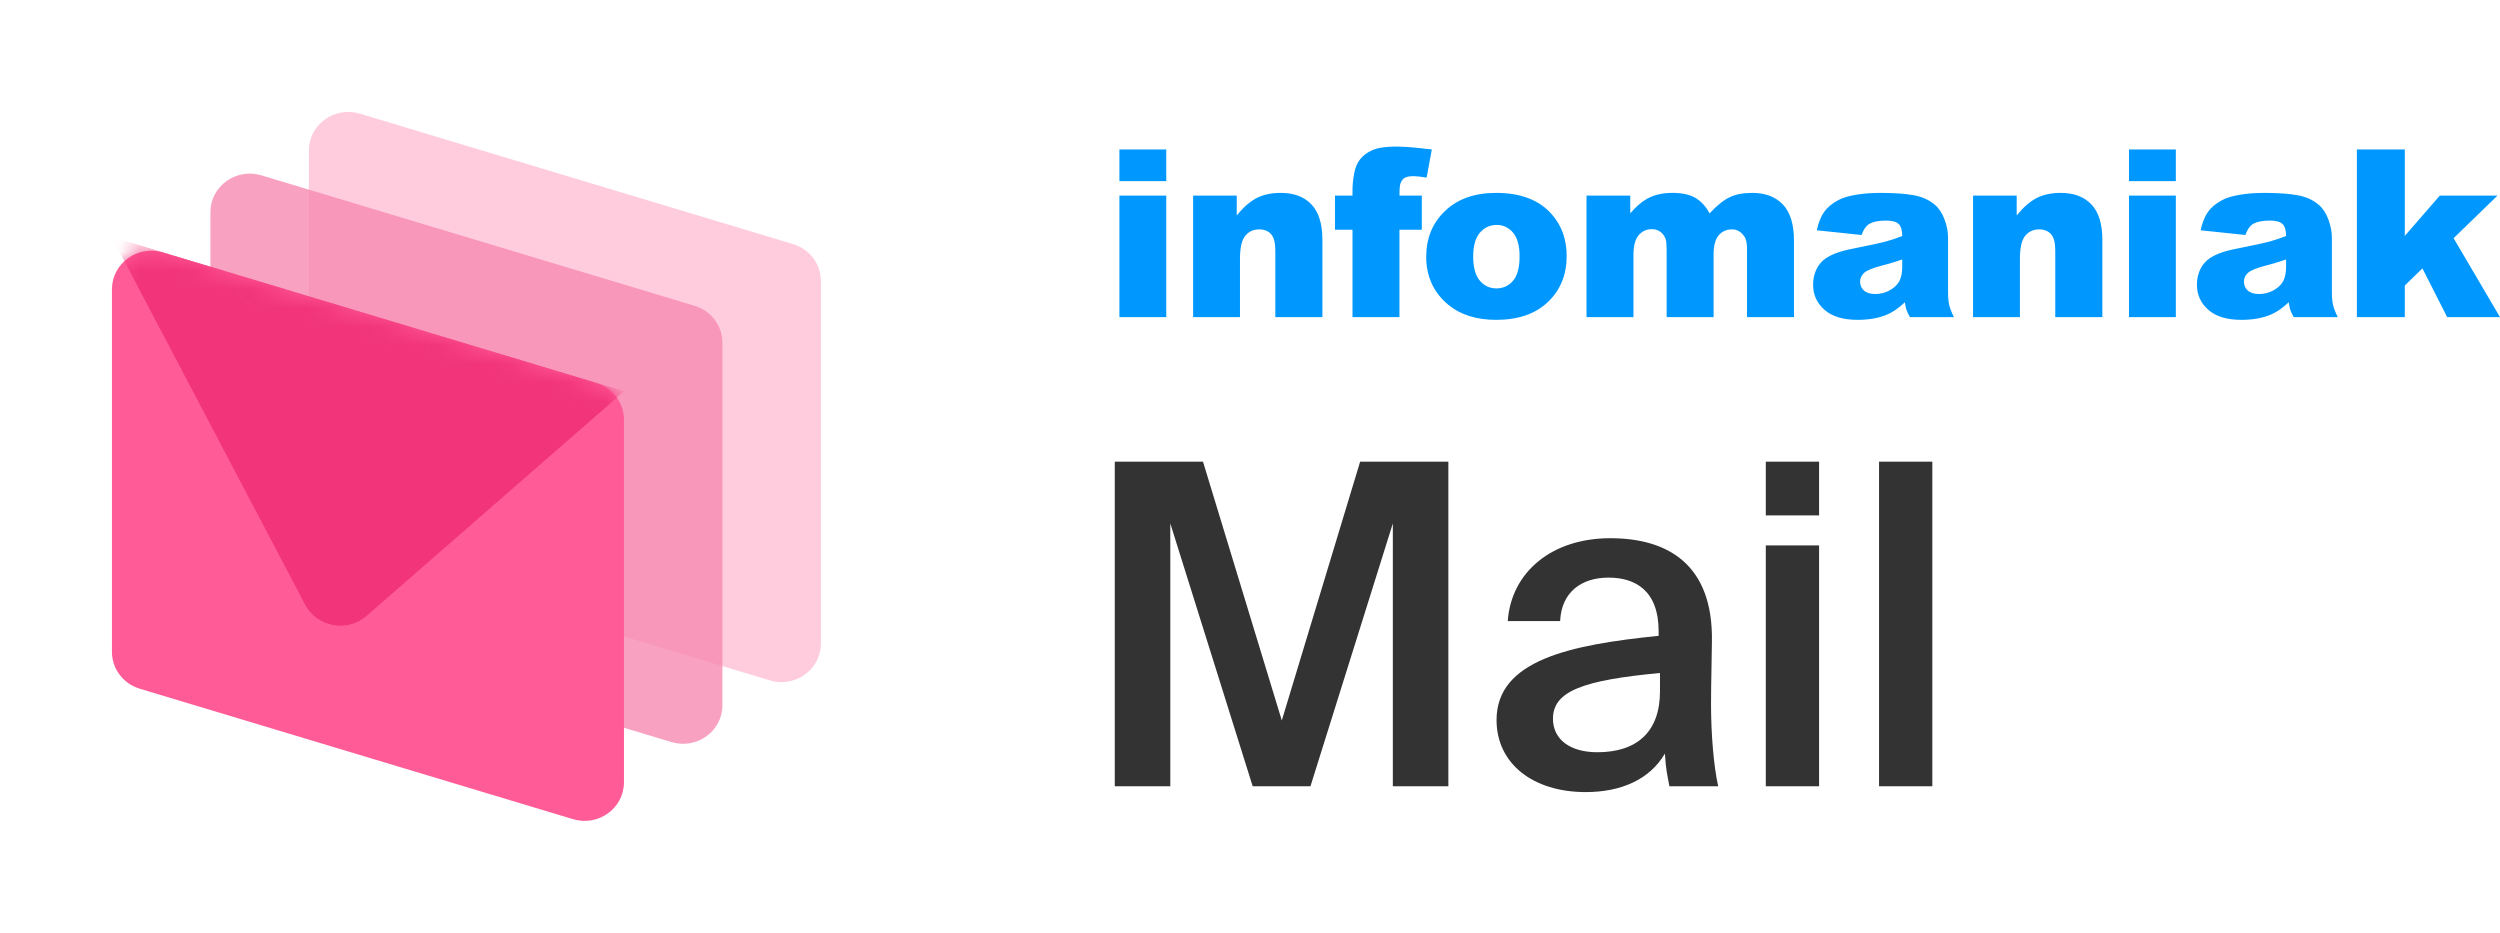 <svg width="134" height="50" viewBox="0 0 134 50" fill="none" xmlns="http://www.w3.org/2000/svg">
<path opacity="0.5" fill-rule="evenodd" clip-rule="evenodd" d="M16.556 8.067C16.556 6.677 17.93 5.684 19.288 6.093L42.51 13.085C43.396 13.352 44 14.153 44 15.06V34.495C44 35.885 42.626 36.879 41.268 36.47L18.046 29.477C17.16 29.211 16.556 28.41 16.556 27.503V8.067Z" fill="#FF9ABF"/>
<path opacity="0.8" fill-rule="evenodd" clip-rule="evenodd" d="M11.278 11.373C11.278 9.983 12.652 8.99 14.01 9.398L37.232 16.391C38.118 16.658 38.722 17.459 38.722 18.366V37.801C38.722 39.191 37.348 40.184 35.99 39.775L12.768 32.783C11.882 32.516 11.278 31.715 11.278 30.808V11.373Z" fill="#F789B2"/>
<path fill-rule="evenodd" clip-rule="evenodd" d="M6 15.505C6 14.115 7.374 13.121 8.732 13.53L31.954 20.523C32.84 20.789 33.444 21.59 33.444 22.497V41.933C33.444 43.323 32.07 44.316 30.712 43.907L7.49 36.915C6.604 36.648 6 35.847 6 34.94V15.505Z" fill="#FF5B97"/>
<mask id="mask0_4136_48810" style="mask-type:alpha" maskUnits="userSpaceOnUse" x="6" y="13" width="28" height="31">
<path fill-rule="evenodd" clip-rule="evenodd" d="M6 15.505C6 14.115 7.374 13.121 8.732 13.53L31.954 20.523C32.84 20.789 33.444 21.59 33.444 22.497V41.933C33.444 43.323 32.07 44.316 30.712 43.907L7.49 36.915C6.604 36.648 6 35.847 6 34.94V15.505Z" fill="white"/>
</mask>
<g mask="url(#mask0_4136_48810)">
<g style="mix-blend-mode:multiply">
<path fill-rule="evenodd" clip-rule="evenodd" d="M6 12.708L33.444 20.972L19.645 33.003C18.615 33.901 16.996 33.606 16.364 32.406L6 12.708Z" fill="#F2357A"/>
</g>
<g style="mix-blend-mode:multiply">
<path fill-rule="evenodd" clip-rule="evenodd" d="M6 12.708L33.444 20.972L19.645 33.003C18.615 33.901 16.996 33.606 16.364 32.406L6 12.708Z" fill="#F2357A"/>
</g>
</g>
<path d="M60 8.01H62.512V9.708H60V8.01ZM60 10.486H62.512V16.997H60V10.486ZM63.951 10.486H66.29V11.547C66.64 11.114 66.993 10.804 67.351 10.618C67.709 10.432 68.145 10.339 68.66 10.339C69.355 10.339 69.899 10.545 70.292 10.955C70.685 11.366 70.881 12.001 70.881 12.859V16.997H68.357V13.417C68.357 13.008 68.281 12.719 68.129 12.549C67.977 12.38 67.763 12.295 67.487 12.295C67.183 12.295 66.936 12.409 66.747 12.638C66.557 12.867 66.463 13.278 66.463 13.87V16.997H63.951V10.486ZM75.011 10.486H76.209V12.313H75.011V16.997H72.494V12.313H71.556V10.486H72.494V10.192C72.494 9.926 72.522 9.634 72.58 9.315C72.638 8.997 72.746 8.736 72.904 8.534C73.062 8.332 73.285 8.168 73.57 8.043C73.856 7.919 74.275 7.856 74.826 7.856L75.044 7.86C75.468 7.873 76.035 7.923 76.746 8.01L76.468 9.518C76.167 9.469 75.925 9.444 75.74 9.444C75.513 9.444 75.351 9.482 75.252 9.558C75.153 9.633 75.083 9.753 75.042 9.916C75.022 10.006 75.011 10.196 75.011 10.486ZM76.445 13.76C76.445 12.767 76.782 11.948 77.457 11.305C78.132 10.661 79.043 10.339 80.191 10.339C81.503 10.339 82.495 10.717 83.165 11.473C83.704 12.082 83.974 12.832 83.974 13.723C83.974 14.725 83.639 15.545 82.971 16.185C82.302 16.824 81.377 17.144 80.197 17.144C79.144 17.144 78.292 16.878 77.642 16.347C76.844 15.689 76.445 14.827 76.445 13.76ZM78.963 13.754C78.963 14.334 79.081 14.763 79.317 15.041C79.554 15.319 79.851 15.458 80.209 15.458C80.571 15.458 80.868 15.321 81.101 15.047C81.333 14.774 81.45 14.334 81.45 13.729C81.45 13.165 81.332 12.745 81.098 12.47C80.863 12.194 80.573 12.056 80.228 12.056C79.862 12.056 79.559 12.196 79.32 12.476C79.082 12.756 78.963 13.182 78.963 13.754ZM85.037 10.486H87.382V11.437C87.719 11.04 88.059 10.758 88.403 10.591C88.746 10.423 89.161 10.339 89.646 10.339C90.169 10.339 90.582 10.431 90.887 10.615C91.191 10.799 91.44 11.073 91.633 11.437C92.028 11.012 92.388 10.722 92.713 10.569C93.038 10.416 93.439 10.339 93.917 10.339C94.62 10.339 95.169 10.547 95.564 10.961C95.959 11.376 96.157 12.025 96.157 12.908V16.997H93.639V13.288C93.639 12.994 93.581 12.775 93.466 12.632C93.297 12.407 93.088 12.295 92.837 12.295C92.541 12.295 92.302 12.401 92.121 12.614C91.94 12.826 91.849 13.167 91.849 13.637V16.997H89.332V13.411C89.332 13.124 89.315 12.93 89.282 12.828C89.229 12.665 89.136 12.533 89.005 12.433C88.873 12.333 88.719 12.283 88.542 12.283C88.254 12.283 88.017 12.391 87.832 12.607C87.647 12.824 87.554 13.18 87.554 13.674V16.997H85.037V10.486ZM99.781 12.595L97.38 12.344C97.471 11.927 97.602 11.599 97.772 11.36C97.943 11.121 98.189 10.914 98.51 10.738C98.74 10.611 99.057 10.513 99.46 10.444C99.863 10.374 100.299 10.339 100.768 10.339C101.521 10.339 102.126 10.381 102.583 10.465C103.039 10.549 103.42 10.723 103.724 10.989C103.938 11.173 104.107 11.434 104.23 11.771C104.354 12.108 104.415 12.43 104.415 12.736V15.611C104.415 15.918 104.435 16.158 104.474 16.332C104.513 16.505 104.598 16.727 104.73 16.997H102.373C102.278 16.829 102.216 16.702 102.188 16.614C102.159 16.526 102.13 16.388 102.101 16.2C101.772 16.515 101.445 16.739 101.12 16.874C100.676 17.054 100.159 17.144 99.571 17.144C98.789 17.144 98.196 16.964 97.791 16.605C97.385 16.245 97.183 15.802 97.183 15.274C97.183 14.78 97.329 14.373 97.621 14.054C97.892 13.758 98.376 13.533 99.073 13.378L100.403 13.103C100.708 13.037 100.931 12.986 101.071 12.948C101.35 12.872 101.647 12.773 101.959 12.65C101.959 12.344 101.896 12.129 101.768 12.007C101.64 11.884 101.416 11.823 101.095 11.823C100.684 11.823 100.375 11.888 100.17 12.019C100.009 12.121 99.88 12.313 99.781 12.595ZM101.959 13.907C101.7 13.999 101.433 14.083 101.157 14.159L100.879 14.232C100.369 14.367 100.046 14.5 99.91 14.631C99.771 14.765 99.701 14.919 99.701 15.09C99.701 15.287 99.77 15.447 99.907 15.572C100.045 15.696 100.248 15.759 100.515 15.759C100.795 15.759 101.055 15.691 101.296 15.556C101.537 15.421 101.707 15.257 101.808 15.063C101.909 14.869 101.959 14.616 101.959 14.306V13.907ZM105.756 10.486H108.095V11.547C108.445 11.114 108.799 10.804 109.156 10.618C109.514 10.432 109.95 10.339 110.465 10.339C111.16 10.339 111.704 10.545 112.097 10.955C112.49 11.366 112.686 12.001 112.686 12.859V16.997H110.162V13.417C110.162 13.008 110.086 12.719 109.934 12.549C109.782 12.38 109.568 12.295 109.292 12.295C108.988 12.295 108.741 12.409 108.552 12.638C108.362 12.867 108.268 13.278 108.268 13.87V16.997H105.756V10.486ZM114.114 8.01H116.625V9.708H114.114V8.01ZM114.114 10.486H116.625V16.997H114.114V10.486ZM120.354 12.595L117.954 12.344C118.044 11.927 118.175 11.599 118.345 11.36C118.516 11.121 118.762 10.914 119.083 10.738C119.313 10.611 119.63 10.513 120.033 10.444C120.436 10.374 120.873 10.339 121.342 10.339C122.094 10.339 122.699 10.381 123.156 10.465C123.612 10.549 123.993 10.723 124.297 10.989C124.511 11.173 124.68 11.434 124.803 11.771C124.927 12.108 124.989 12.43 124.989 12.736V15.611C124.989 15.918 125.008 16.158 125.047 16.332C125.086 16.505 125.172 16.727 125.303 16.997H122.946L122.862 16.843C122.814 16.749 122.78 16.672 122.761 16.614C122.732 16.526 122.703 16.388 122.674 16.2C122.345 16.515 122.018 16.739 121.693 16.874C121.249 17.054 120.733 17.144 120.144 17.144C119.363 17.144 118.769 16.964 118.364 16.605C117.959 16.245 117.756 15.802 117.756 15.274C117.756 14.78 117.902 14.373 118.194 14.054C118.466 13.758 118.95 13.533 119.647 13.378L120.976 13.103C121.281 13.037 121.504 12.986 121.644 12.948C121.924 12.872 122.22 12.773 122.533 12.65C122.533 12.344 122.469 12.129 122.341 12.007C122.214 11.884 121.989 11.823 121.669 11.823C121.257 11.823 120.949 11.888 120.743 12.019C120.582 12.121 120.453 12.313 120.354 12.595ZM122.533 13.907C122.273 13.999 122.006 14.083 121.731 14.159L121.453 14.232C120.942 14.367 120.62 14.5 120.484 14.631C120.344 14.765 120.274 14.919 120.274 15.09C120.274 15.287 120.343 15.447 120.481 15.572C120.618 15.696 120.821 15.759 121.089 15.759C121.368 15.759 121.628 15.691 121.869 15.556C122.11 15.421 122.281 15.257 122.381 15.063C122.482 14.869 122.533 14.616 122.533 14.306V13.907ZM126.329 8.01H128.897V12.644L130.773 10.486H133.864L131.513 12.767L134 16.997H131.168L129.841 14.385L128.897 15.305V16.997H126.329V8.01Z" fill="#0098FF"/>
<path d="M67.144 42.144H70.24L74.656 28.056V42.144H77.632V24.744H72.904L68.704 38.616L64.48 24.744H59.752V42.144H62.728V28.056L67.144 42.144ZM80.215 38.592C80.215 40.944 82.183 42.456 84.991 42.456C86.887 42.456 88.423 41.784 89.239 40.392C89.287 41.28 89.383 41.592 89.479 42.144H92.095C91.855 41.064 91.711 39.36 91.711 37.728C91.711 36.552 91.759 35.04 91.759 34.392C91.831 30.264 89.407 28.848 86.311 28.848C83.191 28.848 81.007 30.648 80.815 33.288H83.623C83.695 31.728 84.775 30.96 86.215 30.96C87.631 30.96 88.903 31.632 88.903 33.84V34.08C84.175 34.56 80.215 35.376 80.215 38.592ZM88.975 36.072V37.056C88.975 39.24 87.727 40.32 85.615 40.32C84.175 40.32 83.239 39.648 83.239 38.52C83.239 37.032 84.895 36.456 88.975 36.072ZM97.503 24.744H94.647V27.624H97.503V24.744ZM97.503 29.232H94.647V42.144H97.503V29.232ZM103.573 42.144V24.744H100.717V42.144H103.573Z" fill="#333333"/>
</svg>
